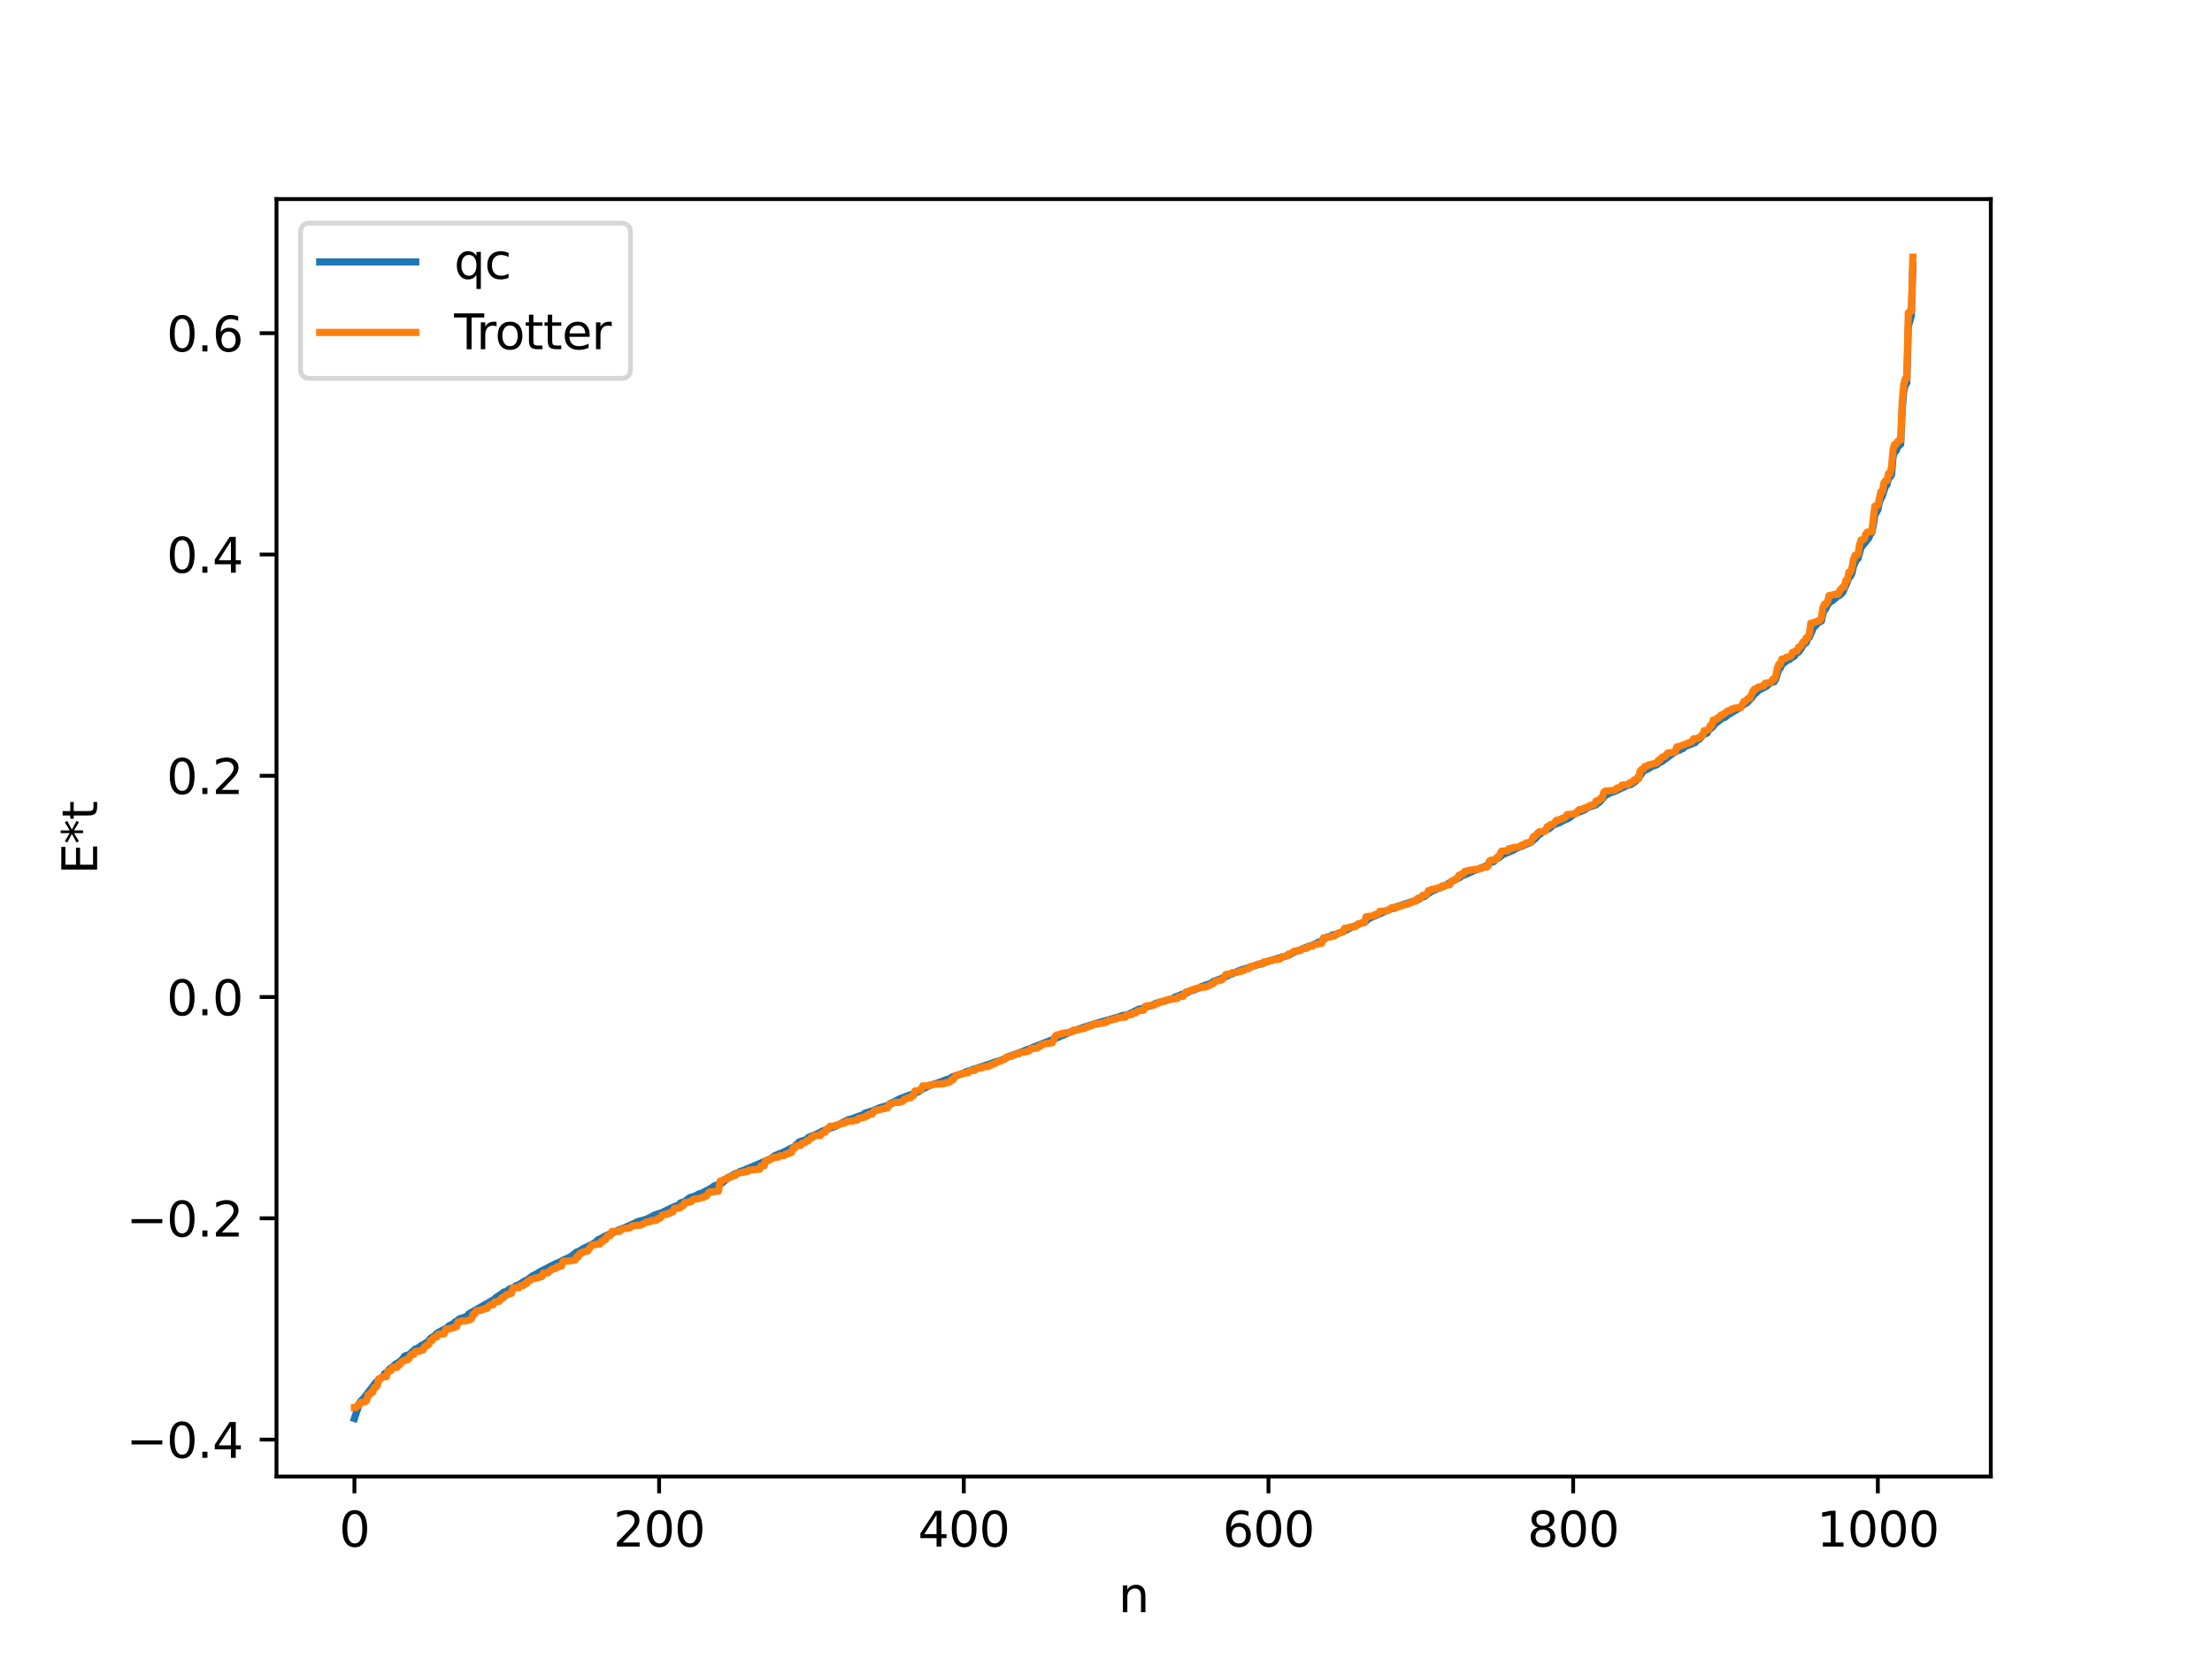 <?xml version="1.0" encoding="utf-8" standalone="no"?>
<!DOCTYPE svg PUBLIC "-//W3C//DTD SVG 1.1//EN"
  "http://www.w3.org/Graphics/SVG/1.1/DTD/svg11.dtd">
<svg xmlns:xlink="http://www.w3.org/1999/xlink" width="460.8pt" height="345.6pt" viewBox="0 0 460.8 345.6" xmlns="http://www.w3.org/2000/svg" version="1.1">
 <defs>
  <style type="text/css">*{stroke-linejoin: round; stroke-linecap: butt}</style>
 </defs>
 <g id="figure_1">
  <g id="patch_1">
   <path d="M 0 345.6 
L 460.8 345.6 
L 460.8 0 
L 0 0 
z
" style="fill: #ffffff"/>
  </g>
  <g id="axes_1">
   <g id="patch_2">
    <path d="M 57.6 307.584 
L 414.72 307.584 
L 414.72 41.472 
L 57.6 41.472 
z
" style="fill: #ffffff"/>
   </g>
   <g id="matplotlib.axis_1">
    <g id="xtick_1">
     <g id="line2d_1">
      <defs>
       <path id="m6035fe85d7" d="M 0 0 
L 0 3.5 
" style="stroke: #000000; stroke-width: 0.8"/>
      </defs>
      <g>
       <use xlink:href="#m6035fe85d7" x="73.833" y="307.584" style="stroke: #000000; stroke-width: 0.8"/>
      </g>
     </g>
     <g id="text_1">
      <!-- 0 -->
      <g transform="translate(70.651 322.182) scale(0.1 -0.1)">
       <defs>
        <path id="DejaVuSans-30" d="M 2034 4250 
Q 1547 4250 1301 3770 
Q 1056 3291 1056 2328 
Q 1056 1369 1301 889 
Q 1547 409 2034 409 
Q 2525 409 2770 889 
Q 3016 1369 3016 2328 
Q 3016 3291 2770 3770 
Q 2525 4250 2034 4250 
z
M 2034 4750 
Q 2819 4750 3233 4129 
Q 3647 3509 3647 2328 
Q 3647 1150 3233 529 
Q 2819 -91 2034 -91 
Q 1250 -91 836 529 
Q 422 1150 422 2328 
Q 422 3509 836 4129 
Q 1250 4750 2034 4750 
z
" transform="scale(0.016)"/>
       </defs>
       <use xlink:href="#DejaVuSans-30"/>
      </g>
     </g>
    </g>
    <g id="xtick_2">
     <g id="line2d_2">
      <g>
       <use xlink:href="#m6035fe85d7" x="137.304" y="307.584" style="stroke: #000000; stroke-width: 0.8"/>
      </g>
     </g>
     <g id="text_2">
      <!-- 200 -->
      <g transform="translate(127.76 322.182) scale(0.1 -0.1)">
       <defs>
        <path id="DejaVuSans-32" d="M 1228 531 
L 3431 531 
L 3431 0 
L 469 0 
L 469 531 
Q 828 903 1448 1529 
Q 2069 2156 2228 2338 
Q 2531 2678 2651 2914 
Q 2772 3150 2772 3378 
Q 2772 3750 2511 3984 
Q 2250 4219 1831 4219 
Q 1534 4219 1204 4116 
Q 875 4013 500 3803 
L 500 4441 
Q 881 4594 1212 4672 
Q 1544 4750 1819 4750 
Q 2544 4750 2975 4387 
Q 3406 4025 3406 3419 
Q 3406 3131 3298 2873 
Q 3191 2616 2906 2266 
Q 2828 2175 2409 1742 
Q 1991 1309 1228 531 
z
" transform="scale(0.016)"/>
       </defs>
       <use xlink:href="#DejaVuSans-32"/>
       <use xlink:href="#DejaVuSans-30" x="63.623"/>
       <use xlink:href="#DejaVuSans-30" x="127.246"/>
      </g>
     </g>
    </g>
    <g id="xtick_3">
     <g id="line2d_3">
      <g>
       <use xlink:href="#m6035fe85d7" x="200.775" y="307.584" style="stroke: #000000; stroke-width: 0.8"/>
      </g>
     </g>
     <g id="text_3">
      <!-- 400 -->
      <g transform="translate(191.231 322.182) scale(0.1 -0.1)">
       <defs>
        <path id="DejaVuSans-34" d="M 2419 4116 
L 825 1625 
L 2419 1625 
L 2419 4116 
z
M 2253 4666 
L 3047 4666 
L 3047 1625 
L 3713 1625 
L 3713 1100 
L 3047 1100 
L 3047 0 
L 2419 0 
L 2419 1100 
L 313 1100 
L 313 1709 
L 2253 4666 
z
" transform="scale(0.016)"/>
       </defs>
       <use xlink:href="#DejaVuSans-34"/>
       <use xlink:href="#DejaVuSans-30" x="63.623"/>
       <use xlink:href="#DejaVuSans-30" x="127.246"/>
      </g>
     </g>
    </g>
    <g id="xtick_4">
     <g id="line2d_4">
      <g>
       <use xlink:href="#m6035fe85d7" x="264.246" y="307.584" style="stroke: #000000; stroke-width: 0.8"/>
      </g>
     </g>
     <g id="text_4">
      <!-- 600 -->
      <g transform="translate(254.702 322.182) scale(0.1 -0.1)">
       <defs>
        <path id="DejaVuSans-36" d="M 2113 2584 
Q 1688 2584 1439 2293 
Q 1191 2003 1191 1497 
Q 1191 994 1439 701 
Q 1688 409 2113 409 
Q 2538 409 2786 701 
Q 3034 994 3034 1497 
Q 3034 2003 2786 2293 
Q 2538 2584 2113 2584 
z
M 3366 4563 
L 3366 3988 
Q 3128 4100 2886 4159 
Q 2644 4219 2406 4219 
Q 1781 4219 1451 3797 
Q 1122 3375 1075 2522 
Q 1259 2794 1537 2939 
Q 1816 3084 2150 3084 
Q 2853 3084 3261 2657 
Q 3669 2231 3669 1497 
Q 3669 778 3244 343 
Q 2819 -91 2113 -91 
Q 1303 -91 875 529 
Q 447 1150 447 2328 
Q 447 3434 972 4092 
Q 1497 4750 2381 4750 
Q 2619 4750 2861 4703 
Q 3103 4656 3366 4563 
z
" transform="scale(0.016)"/>
       </defs>
       <use xlink:href="#DejaVuSans-36"/>
       <use xlink:href="#DejaVuSans-30" x="63.623"/>
       <use xlink:href="#DejaVuSans-30" x="127.246"/>
      </g>
     </g>
    </g>
    <g id="xtick_5">
     <g id="line2d_5">
      <g>
       <use xlink:href="#m6035fe85d7" x="327.717" y="307.584" style="stroke: #000000; stroke-width: 0.8"/>
      </g>
     </g>
     <g id="text_5">
      <!-- 800 -->
      <g transform="translate(318.173 322.182) scale(0.1 -0.1)">
       <defs>
        <path id="DejaVuSans-38" d="M 2034 2216 
Q 1584 2216 1326 1975 
Q 1069 1734 1069 1313 
Q 1069 891 1326 650 
Q 1584 409 2034 409 
Q 2484 409 2743 651 
Q 3003 894 3003 1313 
Q 3003 1734 2745 1975 
Q 2488 2216 2034 2216 
z
M 1403 2484 
Q 997 2584 770 2862 
Q 544 3141 544 3541 
Q 544 4100 942 4425 
Q 1341 4750 2034 4750 
Q 2731 4750 3128 4425 
Q 3525 4100 3525 3541 
Q 3525 3141 3298 2862 
Q 3072 2584 2669 2484 
Q 3125 2378 3379 2068 
Q 3634 1759 3634 1313 
Q 3634 634 3220 271 
Q 2806 -91 2034 -91 
Q 1263 -91 848 271 
Q 434 634 434 1313 
Q 434 1759 690 2068 
Q 947 2378 1403 2484 
z
M 1172 3481 
Q 1172 3119 1398 2916 
Q 1625 2713 2034 2713 
Q 2441 2713 2670 2916 
Q 2900 3119 2900 3481 
Q 2900 3844 2670 4047 
Q 2441 4250 2034 4250 
Q 1625 4250 1398 4047 
Q 1172 3844 1172 3481 
z
" transform="scale(0.016)"/>
       </defs>
       <use xlink:href="#DejaVuSans-38"/>
       <use xlink:href="#DejaVuSans-30" x="63.623"/>
       <use xlink:href="#DejaVuSans-30" x="127.246"/>
      </g>
     </g>
    </g>
    <g id="xtick_6">
     <g id="line2d_6">
      <g>
       <use xlink:href="#m6035fe85d7" x="391.188" y="307.584" style="stroke: #000000; stroke-width: 0.8"/>
      </g>
     </g>
     <g id="text_6">
      <!-- 1000 -->
      <g transform="translate(378.463 322.182) scale(0.1 -0.1)">
       <defs>
        <path id="DejaVuSans-31" d="M 794 531 
L 1825 531 
L 1825 4091 
L 703 3866 
L 703 4441 
L 1819 4666 
L 2450 4666 
L 2450 531 
L 3481 531 
L 3481 0 
L 794 0 
L 794 531 
z
" transform="scale(0.016)"/>
       </defs>
       <use xlink:href="#DejaVuSans-31"/>
       <use xlink:href="#DejaVuSans-30" x="63.623"/>
       <use xlink:href="#DejaVuSans-30" x="127.246"/>
       <use xlink:href="#DejaVuSans-30" x="190.869"/>
      </g>
     </g>
    </g>
    <g id="text_7">
     <!-- n -->
     <g transform="translate(232.991 335.861) scale(0.1 -0.1)">
      <defs>
       <path id="DejaVuSans-6e" d="M 3513 2113 
L 3513 0 
L 2938 0 
L 2938 2094 
Q 2938 2591 2744 2837 
Q 2550 3084 2163 3084 
Q 1697 3084 1428 2787 
Q 1159 2491 1159 1978 
L 1159 0 
L 581 0 
L 581 3500 
L 1159 3500 
L 1159 2956 
Q 1366 3272 1645 3428 
Q 1925 3584 2291 3584 
Q 2894 3584 3203 3211 
Q 3513 2838 3513 2113 
z
" transform="scale(0.016)"/>
      </defs>
      <use xlink:href="#DejaVuSans-6e"/>
     </g>
    </g>
   </g>
   <g id="matplotlib.axis_2">
    <g id="ytick_1">
     <g id="line2d_7">
      <defs>
       <path id="m38efd4bcb1" d="M 0 0 
L -3.5 0 
" style="stroke: #000000; stroke-width: 0.8"/>
      </defs>
      <g>
       <use xlink:href="#m38efd4bcb1" x="57.6" y="299.894" style="stroke: #000000; stroke-width: 0.8"/>
      </g>
     </g>
     <g id="text_8">
      <!-- −0.4 -->
      <g transform="translate(26.317 303.693) scale(0.1 -0.1)">
       <defs>
        <path id="DejaVuSans-2212" d="M 678 2272 
L 4684 2272 
L 4684 1741 
L 678 1741 
L 678 2272 
z
" transform="scale(0.016)"/>
        <path id="DejaVuSans-2e" d="M 684 794 
L 1344 794 
L 1344 0 
L 684 0 
L 684 794 
z
" transform="scale(0.016)"/>
       </defs>
       <use xlink:href="#DejaVuSans-2212"/>
       <use xlink:href="#DejaVuSans-30" x="83.789"/>
       <use xlink:href="#DejaVuSans-2e" x="147.412"/>
       <use xlink:href="#DejaVuSans-34" x="179.199"/>
      </g>
     </g>
    </g>
    <g id="ytick_2">
     <g id="line2d_8">
      <g>
       <use xlink:href="#m38efd4bcb1" x="57.6" y="253.797" style="stroke: #000000; stroke-width: 0.8"/>
      </g>
     </g>
     <g id="text_9">
      <!-- −0.2 -->
      <g transform="translate(26.317 257.597) scale(0.1 -0.1)">
       <use xlink:href="#DejaVuSans-2212"/>
       <use xlink:href="#DejaVuSans-30" x="83.789"/>
       <use xlink:href="#DejaVuSans-2e" x="147.412"/>
       <use xlink:href="#DejaVuSans-32" x="179.199"/>
      </g>
     </g>
    </g>
    <g id="ytick_3">
     <g id="line2d_9">
      <g>
       <use xlink:href="#m38efd4bcb1" x="57.6" y="207.701" style="stroke: #000000; stroke-width: 0.8"/>
      </g>
     </g>
     <g id="text_10">
      <!-- 0.0 -->
      <g transform="translate(34.697 211.5) scale(0.1 -0.1)">
       <use xlink:href="#DejaVuSans-30"/>
       <use xlink:href="#DejaVuSans-2e" x="63.623"/>
       <use xlink:href="#DejaVuSans-30" x="95.41"/>
      </g>
     </g>
    </g>
    <g id="ytick_4">
     <g id="line2d_10">
      <g>
       <use xlink:href="#m38efd4bcb1" x="57.6" y="161.605" style="stroke: #000000; stroke-width: 0.8"/>
      </g>
     </g>
     <g id="text_11">
      <!-- 0.2 -->
      <g transform="translate(34.697 165.404) scale(0.1 -0.1)">
       <use xlink:href="#DejaVuSans-30"/>
       <use xlink:href="#DejaVuSans-2e" x="63.623"/>
       <use xlink:href="#DejaVuSans-32" x="95.41"/>
      </g>
     </g>
    </g>
    <g id="ytick_5">
     <g id="line2d_11">
      <g>
       <use xlink:href="#m38efd4bcb1" x="57.6" y="115.509" style="stroke: #000000; stroke-width: 0.8"/>
      </g>
     </g>
     <g id="text_12">
      <!-- 0.4 -->
      <g transform="translate(34.697 119.308) scale(0.1 -0.1)">
       <use xlink:href="#DejaVuSans-30"/>
       <use xlink:href="#DejaVuSans-2e" x="63.623"/>
       <use xlink:href="#DejaVuSans-34" x="95.41"/>
      </g>
     </g>
    </g>
    <g id="ytick_6">
     <g id="line2d_12">
      <g>
       <use xlink:href="#m38efd4bcb1" x="57.6" y="69.413" style="stroke: #000000; stroke-width: 0.8"/>
      </g>
     </g>
     <g id="text_13">
      <!-- 0.6 -->
      <g transform="translate(34.697 73.212) scale(0.1 -0.1)">
       <use xlink:href="#DejaVuSans-30"/>
       <use xlink:href="#DejaVuSans-2e" x="63.623"/>
       <use xlink:href="#DejaVuSans-36" x="95.41"/>
      </g>
     </g>
    </g>
    <g id="text_14">
     <!-- E*t -->
     <g transform="translate(20.238 182.148) rotate(-90) scale(0.1 -0.1)">
      <defs>
       <path id="DejaVuSans-45" d="M 628 4666 
L 3578 4666 
L 3578 4134 
L 1259 4134 
L 1259 2753 
L 3481 2753 
L 3481 2222 
L 1259 2222 
L 1259 531 
L 3634 531 
L 3634 0 
L 628 0 
L 628 4666 
z
" transform="scale(0.016)"/>
       <path id="DejaVuSans-2a" d="M 3009 3897 
L 1888 3291 
L 3009 2681 
L 2828 2375 
L 1778 3009 
L 1778 1831 
L 1422 1831 
L 1422 3009 
L 372 2375 
L 191 2681 
L 1313 3291 
L 191 3897 
L 372 4206 
L 1422 3572 
L 1422 4750 
L 1778 4750 
L 1778 3572 
L 2828 4206 
L 3009 3897 
z
" transform="scale(0.016)"/>
       <path id="DejaVuSans-74" d="M 1172 4494 
L 1172 3500 
L 2356 3500 
L 2356 3053 
L 1172 3053 
L 1172 1153 
Q 1172 725 1289 603 
Q 1406 481 1766 481 
L 2356 481 
L 2356 0 
L 1766 0 
Q 1100 0 847 248 
Q 594 497 594 1153 
L 594 3053 
L 172 3053 
L 172 3500 
L 594 3500 
L 594 4494 
L 1172 4494 
z
" transform="scale(0.016)"/>
      </defs>
      <use xlink:href="#DejaVuSans-45"/>
      <use xlink:href="#DejaVuSans-2a" x="63.184"/>
      <use xlink:href="#DejaVuSans-74" x="113.184"/>
     </g>
    </g>
   </g>
   <g id="line2d_13">
    <path d="M 73.833 295.488 
L 74.785 292.628 
L 75.102 291.912 
L 75.737 291.324 
L 78.276 288.015 
L 79.862 286.691 
L 80.18 286.099 
L 80.497 285.97 
L 81.132 285.229 
L 82.084 284.473 
L 82.401 284.181 
L 83.036 283.814 
L 83.671 283.317 
L 84.305 282.478 
L 84.94 282.31 
L 85.258 282.184 
L 86.527 281.006 
L 86.844 280.965 
L 87.162 280.723 
L 87.479 280.631 
L 87.796 280.247 
L 88.114 280.158 
L 88.748 279.715 
L 89.066 279.611 
L 89.7 278.783 
L 90.653 278.179 
L 90.97 277.805 
L 91.605 277.417 
L 92.239 277.084 
L 93.191 276.593 
L 93.509 276.203 
L 94.461 275.744 
L 94.778 275.385 
L 95.096 275.256 
L 95.73 274.735 
L 96.682 274.441 
L 97.317 274.167 
L 97.634 273.721 
L 103.029 270.636 
L 103.347 270.26 
L 103.664 270.106 
L 104.299 269.633 
L 104.616 269.472 
L 104.934 269.169 
L 105.568 269.001 
L 106.203 268.465 
L 107.155 268.182 
L 107.472 267.849 
L 107.79 267.789 
L 108.742 267.215 
L 109.377 266.787 
L 109.694 266.725 
L 110.963 265.768 
L 111.598 265.468 
L 112.55 264.895 
L 114.137 264.093 
L 114.772 263.75 
L 115.724 263.263 
L 116.358 263.021 
L 116.993 262.691 
L 117.628 262.364 
L 118.262 262.091 
L 118.897 261.782 
L 120.167 260.8 
L 120.484 260.733 
L 121.753 259.959 
L 122.388 259.688 
L 123.975 258.863 
L 124.61 258.238 
L 125.244 257.975 
L 126.196 257.423 
L 126.831 257.165 
L 127.148 257.081 
L 128.1 256.574 
L 128.735 256.314 
L 129.37 256.042 
L 130.639 255.53 
L 132.861 254.481 
L 134.765 253.957 
L 136.352 253.11 
L 137.939 252.591 
L 139.208 251.954 
L 140.795 251.227 
L 141.112 251.177 
L 141.429 250.995 
L 141.747 250.595 
L 142.699 250.258 
L 143.651 249.505 
L 144.92 249.104 
L 145.555 248.733 
L 146.19 248.57 
L 147.142 248.043 
L 147.459 247.944 
L 147.777 247.675 
L 148.094 247.587 
L 148.729 247.091 
L 149.998 246.585 
L 150.315 246.524 
L 151.902 245.201 
L 152.22 245.151 
L 152.537 244.852 
L 152.854 244.738 
L 153.172 244.503 
L 153.806 244.319 
L 154.124 244.054 
L 155.076 243.743 
L 155.71 243.446 
L 156.662 243.058 
L 160.471 241.436 
L 161.105 240.953 
L 161.423 240.73 
L 162.058 240.483 
L 162.375 240.309 
L 162.692 240.282 
L 164.914 239.132 
L 165.548 238.981 
L 165.866 238.416 
L 166.183 238.268 
L 166.5 237.865 
L 168.087 237.369 
L 168.405 236.955 
L 169.039 236.68 
L 169.357 236.597 
L 169.991 236.288 
L 170.943 235.886 
L 171.261 235.639 
L 172.213 235.369 
L 172.848 235.043 
L 174.117 234.593 
L 176.656 233.268 
L 177.291 233.124 
L 178.877 232.535 
L 179.829 232.213 
L 180.147 231.902 
L 182.051 231.301 
L 183.32 230.743 
L 184.907 230.302 
L 185.224 230.001 
L 186.811 229.243 
L 187.446 228.893 
L 189.985 227.947 
L 190.62 227.681 
L 191.254 227.476 
L 192.206 226.838 
L 194.11 225.957 
L 194.745 225.779 
L 195.38 225.587 
L 196.332 225.236 
L 197.284 224.851 
L 197.919 224.718 
L 198.236 224.416 
L 198.871 224.156 
L 200.458 223.668 
L 201.092 223.336 
L 209.343 220.577 
L 209.661 220.271 
L 210.296 220.028 
L 211.565 219.605 
L 219.499 216.483 
L 223.624 214.721 
L 223.942 214.682 
L 224.577 214.427 
L 225.529 214.082 
L 227.115 213.582 
L 229.02 212.987 
L 229.972 212.727 
L 233.145 211.809 
L 233.78 211.566 
L 235.049 211.323 
L 237.271 210.218 
L 237.905 210.133 
L 238.858 209.747 
L 239.81 209.521 
L 240.762 209.016 
L 244.253 208.044 
L 244.887 207.648 
L 245.205 207.588 
L 246.157 207.159 
L 247.109 206.924 
L 248.061 206.37 
L 248.696 206.239 
L 249.33 205.951 
L 249.648 205.883 
L 250.282 205.515 
L 252.504 204.766 
L 252.821 204.411 
L 254.091 203.988 
L 258.216 202.173 
L 258.851 201.974 
L 265.515 199.849 
L 265.833 199.819 
L 266.15 199.65 
L 266.785 199.5 
L 267.102 199.326 
L 267.42 199.301 
L 268.372 198.934 
L 268.689 198.874 
L 269.641 198.313 
L 270.91 197.889 
L 271.862 197.433 
L 273.132 196.993 
L 273.449 196.919 
L 274.401 196.405 
L 275.353 196.044 
L 276.305 195.261 
L 277.258 195.006 
L 277.575 194.773 
L 278.21 194.656 
L 279.162 194.309 
L 280.431 193.773 
L 281.383 193.268 
L 284.557 191.885 
L 285.191 191.319 
L 289.952 189.259 
L 290.586 189.186 
L 290.904 188.915 
L 295.664 187.318 
L 295.981 187.003 
L 296.616 186.805 
L 298.52 185.477 
L 298.838 185.45 
L 299.472 185.117 
L 300.742 184.66 
L 301.377 184.294 
L 302.329 183.668 
L 302.963 183.347 
L 303.598 183.02 
L 303.915 182.931 
L 304.55 182.434 
L 305.185 182.216 
L 307.406 181.226 
L 308.041 181.037 
L 308.358 180.962 
L 308.993 180.624 
L 309.945 180.232 
L 310.58 179.633 
L 311.215 179.471 
L 311.532 178.98 
L 312.167 178.743 
L 313.119 177.996 
L 315.023 177.209 
L 315.658 176.848 
L 317.879 175.915 
L 318.514 175.635 
L 318.831 175.526 
L 320.1 174.442 
L 320.418 173.936 
L 320.735 173.838 
L 321.37 173.299 
L 322.639 172.656 
L 323.591 171.882 
L 323.909 171.701 
L 324.226 171.66 
L 324.543 171.439 
L 324.861 171.389 
L 325.813 170.863 
L 326.765 170.479 
L 328.034 169.493 
L 329.939 168.789 
L 330.891 168.172 
L 332.477 167.654 
L 332.795 167.332 
L 333.112 167.194 
L 334.381 165.737 
L 335.334 165.217 
L 336.286 164.895 
L 338.507 163.853 
L 339.142 163.596 
L 339.777 163.404 
L 340.729 162.741 
L 341.363 161.704 
L 341.681 161.576 
L 342.315 160.66 
L 343.585 160.023 
L 343.902 159.76 
L 345.172 159.308 
L 345.806 158.714 
L 346.124 158.703 
L 348.662 156.82 
L 349.615 156.292 
L 349.932 156.257 
L 350.249 155.998 
L 350.567 155.953 
L 350.884 155.57 
L 352.471 154.946 
L 352.788 154.769 
L 353.105 154.724 
L 353.423 154.284 
L 354.058 153.977 
L 354.692 153.102 
L 355.644 152.711 
L 355.962 152.092 
L 356.914 151.31 
L 357.231 150.794 
L 358.818 149.615 
L 359.453 149.39 
L 359.77 149.02 
L 362.626 147.343 
L 363.261 146.749 
L 363.896 146.436 
L 364.53 145.739 
L 364.848 145.424 
L 365.482 144.596 
L 365.8 144.376 
L 366.434 143.742 
L 368.021 142.96 
L 368.656 142.306 
L 369.608 142.018 
L 369.925 141.478 
L 370.56 139.429 
L 370.877 139.161 
L 371.195 138.419 
L 372.464 137.461 
L 372.781 137.381 
L 373.416 136.894 
L 373.734 136.749 
L 374.368 135.91 
L 374.686 135.834 
L 375.32 134.952 
L 375.638 134.238 
L 376.272 133.875 
L 376.59 133.01 
L 376.907 132.774 
L 377.859 130.59 
L 378.177 130.384 
L 378.811 129.659 
L 379.446 129.363 
L 379.763 127.805 
L 380.081 127.084 
L 380.398 126.706 
L 380.715 125.978 
L 381.35 125.294 
L 381.667 125.201 
L 382.62 124.364 
L 382.937 124.095 
L 383.254 124.018 
L 383.889 123.372 
L 384.841 121.207 
L 385.158 120.383 
L 385.476 120.036 
L 385.793 119.432 
L 386.11 117.971 
L 386.745 116.575 
L 387.062 116.34 
L 387.697 114.049 
L 388.332 113.264 
L 389.284 112.093 
L 389.601 111.354 
L 389.919 110.978 
L 390.236 109.519 
L 390.553 107.312 
L 391.188 106.214 
L 391.505 104.59 
L 392.14 103.25 
L 392.775 101.291 
L 393.092 100.966 
L 393.41 99.545 
L 393.727 99.379 
L 394.044 98.886 
L 394.362 95.115 
L 394.679 94.181 
L 394.996 93.913 
L 395.314 93.123 
L 395.948 92.533 
L 396.266 85.304 
L 396.583 81.479 
L 396.9 80.222 
L 397.218 79.786 
L 397.535 68.005 
L 398.17 65.795 
L 398.487 55.314 
L 398.487 55.314 
" clip-path="url(#p2764993bc8)" style="fill: none; stroke: #1f77b4; stroke-width: 1.5; stroke-linecap: square"/>
   </g>
   <g id="line2d_14">
    <path d="M 73.833 293.233 
L 74.15 293.233 
L 74.467 292.771 
L 74.785 292.771 
L 75.102 292.139 
L 75.42 292.139 
L 75.737 292.02 
L 76.054 292.02 
L 76.372 291.773 
L 76.689 290.545 
L 77.006 290.545 
L 77.324 290.035 
L 77.641 290.035 
L 77.958 289.014 
L 78.276 289.014 
L 78.593 288.648 
L 78.91 287.217 
L 79.228 287.217 
L 79.545 286.859 
L 80.497 286.782 
L 80.815 285.667 
L 81.132 285.529 
L 81.449 285.529 
L 81.767 284.867 
L 82.719 284.851 
L 83.036 284.231 
L 83.353 284.231 
L 83.671 283.694 
L 83.988 283.477 
L 84.305 283.477 
L 84.623 283.237 
L 84.94 283.237 
L 85.258 282.957 
L 85.575 282.222 
L 86.21 282.14 
L 86.527 281.529 
L 87.479 281.451 
L 87.796 281.224 
L 88.114 281.224 
L 88.431 280.628 
L 88.748 280.286 
L 89.066 280.286 
L 89.383 279.964 
L 89.7 279.224 
L 90.018 279.224 
L 90.335 278.636 
L 90.97 278.543 
L 91.287 277.948 
L 92.557 277.855 
L 92.874 276.902 
L 93.826 276.781 
L 94.143 276.637 
L 94.461 276.637 
L 94.778 276.408 
L 95.096 276.408 
L 95.413 275.436 
L 95.73 275.436 
L 96.048 275.205 
L 97 275.162 
L 97.952 274.912 
L 98.269 274.65 
L 98.586 273.763 
L 98.904 273.763 
L 99.221 273.084 
L 100.173 272.973 
L 100.491 272.768 
L 100.808 272.768 
L 101.125 272.56 
L 101.443 272.56 
L 102.077 271.842 
L 102.712 271.83 
L 103.029 271.249 
L 103.347 271.249 
L 103.664 271.103 
L 103.981 271.103 
L 104.616 270.31 
L 104.934 270.31 
L 105.568 269.653 
L 105.886 269.653 
L 106.203 269.449 
L 106.52 269.449 
L 106.838 268.318 
L 107.79 268.244 
L 108.107 268.244 
L 108.424 267.842 
L 109.059 267.79 
L 109.377 267.376 
L 109.694 267.376 
L 110.011 266.84 
L 110.329 266.84 
L 110.646 266.488 
L 111.281 266.383 
L 111.598 266.234 
L 112.233 266.136 
L 112.55 265.96 
L 112.867 265.96 
L 113.185 265.223 
L 114.137 265.165 
L 114.454 264.769 
L 115.406 264.241 
L 115.724 264.241 
L 116.041 263.903 
L 116.358 263.903 
L 116.676 263.727 
L 116.993 263.727 
L 117.31 262.738 
L 118.58 262.698 
L 119.849 262.467 
L 120.167 261.762 
L 120.484 261.762 
L 120.801 261.104 
L 121.119 261.104 
L 121.436 260.771 
L 121.753 260.771 
L 122.071 260.645 
L 122.388 260.645 
L 123.34 259.328 
L 123.975 259.315 
L 124.292 259.168 
L 124.927 259.161 
L 125.244 258.646 
L 125.562 258.646 
L 125.879 258.181 
L 126.196 258.181 
L 126.514 257.447 
L 127.148 257.401 
L 127.466 256.53 
L 129.053 256.515 
L 129.687 255.994 
L 131.274 255.781 
L 131.591 255.412 
L 132.226 255.322 
L 133.178 255.231 
L 133.496 255.231 
L 134.765 254.533 
L 135.4 254.507 
L 135.717 254.257 
L 136.669 254.253 
L 136.986 253.88 
L 137.304 253.88 
L 137.621 253.66 
L 137.939 253.138 
L 138.573 252.976 
L 138.891 252.976 
L 139.208 252.754 
L 139.525 252.754 
L 139.843 252.479 
L 140.16 252.479 
L 140.477 251.738 
L 141.429 251.677 
L 141.747 251.53 
L 142.064 251.139 
L 142.381 251.139 
L 142.699 250.507 
L 143.334 250.506 
L 143.651 250.349 
L 143.968 250.349 
L 144.286 249.986 
L 144.603 249.797 
L 145.555 249.709 
L 146.19 249.456 
L 146.507 249.456 
L 146.824 249.174 
L 147.142 249.174 
L 147.777 248.303 
L 149.363 248.198 
L 149.681 248.125 
L 149.998 246.059 
L 150.315 246.059 
L 150.95 245.64 
L 151.267 245.64 
L 151.585 245.274 
L 152.22 245.228 
L 152.854 244.864 
L 153.172 244.864 
L 153.489 244.471 
L 154.441 244.238 
L 154.758 244.238 
L 155.076 244.094 
L 155.71 244.073 
L 156.028 243.741 
L 158.249 243.574 
L 158.567 242.869 
L 159.201 242.859 
L 159.519 241.748 
L 160.153 241.717 
L 160.471 241.389 
L 160.788 241.384 
L 161.105 241.127 
L 162.058 241.077 
L 162.375 240.796 
L 163.327 240.741 
L 163.644 240.446 
L 163.962 240.446 
L 164.279 240.214 
L 164.596 240.214 
L 164.914 240.065 
L 165.231 239.188 
L 165.548 239.188 
L 165.866 238.7 
L 166.5 238.621 
L 166.818 238.593 
L 167.135 238.134 
L 167.77 238.031 
L 168.087 237.629 
L 168.405 237.629 
L 169.039 236.933 
L 169.357 236.933 
L 169.674 236.566 
L 170.943 236.536 
L 171.261 236.011 
L 171.578 235.861 
L 171.896 235.861 
L 172.213 235.178 
L 172.53 235.178 
L 172.848 234.654 
L 173.8 234.556 
L 174.117 234.404 
L 174.434 234.404 
L 175.386 233.995 
L 176.021 233.938 
L 176.339 233.616 
L 177.291 233.557 
L 177.608 233.557 
L 178.243 233.363 
L 178.56 233.363 
L 178.877 232.958 
L 179.512 232.897 
L 179.829 232.735 
L 180.147 232.735 
L 180.464 232.439 
L 180.781 232.439 
L 181.099 232.087 
L 181.734 232.061 
L 182.051 231.438 
L 182.368 231.316 
L 182.686 231.316 
L 183.003 231.161 
L 183.32 231.161 
L 183.955 230.943 
L 184.272 230.943 
L 184.59 230.781 
L 184.907 230.781 
L 185.224 230.071 
L 185.542 230.071 
L 186.177 229.7 
L 187.446 229.629 
L 188.081 229.412 
L 188.398 228.979 
L 188.715 228.979 
L 189.033 228.707 
L 189.667 228.697 
L 189.985 228.264 
L 190.302 228.264 
L 190.62 227.238 
L 190.937 227.238 
L 191.572 227.063 
L 191.889 227.063 
L 192.206 226.22 
L 193.476 226.172 
L 193.793 225.985 
L 194.11 225.985 
L 194.745 225.861 
L 196.649 225.752 
L 196.967 225.566 
L 197.601 225.539 
L 197.919 225.314 
L 198.236 224.902 
L 198.553 224.902 
L 199.188 223.997 
L 199.505 223.997 
L 199.823 223.85 
L 200.14 223.85 
L 200.458 223.579 
L 201.092 223.545 
L 201.727 223.454 
L 202.044 223.049 
L 202.996 223.003 
L 203.631 222.535 
L 204.583 222.437 
L 204.9 222.218 
L 205.853 222.189 
L 206.17 221.896 
L 206.487 221.896 
L 206.805 221.655 
L 207.122 221.655 
L 208.074 221.073 
L 208.391 221.073 
L 209.026 220.658 
L 209.343 220.658 
L 209.661 220.24 
L 210.296 220.149 
L 210.613 219.975 
L 210.93 219.975 
L 211.248 219.69 
L 211.882 219.564 
L 212.2 219.564 
L 212.517 219.26 
L 213.469 219.169 
L 214.421 218.899 
L 214.739 218.451 
L 216.008 218.348 
L 216.325 218.037 
L 216.643 218.037 
L 216.96 217.622 
L 217.277 217.622 
L 217.595 217.436 
L 219.181 217.243 
L 219.499 216.712 
L 219.816 215.848 
L 220.134 215.59 
L 220.451 215.59 
L 220.768 215.436 
L 221.086 215.436 
L 221.403 215.234 
L 222.672 215.098 
L 222.99 214.954 
L 223.307 214.954 
L 223.624 214.581 
L 224.577 214.519 
L 225.529 214.258 
L 225.846 214.258 
L 226.481 213.9 
L 226.798 213.9 
L 227.115 213.686 
L 227.433 213.686 
L 227.75 213.354 
L 229.02 213.263 
L 229.337 213.135 
L 229.972 213.122 
L 230.289 212.889 
L 230.606 212.889 
L 230.924 212.565 
L 231.558 212.491 
L 231.876 212.329 
L 232.51 212.278 
L 232.828 212.03 
L 233.145 212.03 
L 233.78 211.914 
L 234.415 211.902 
L 234.732 211.419 
L 235.684 211.386 
L 236.001 211.043 
L 236.636 211.02 
L 236.953 210.659 
L 237.271 210.517 
L 238.223 210.459 
L 238.54 209.665 
L 238.858 209.545 
L 239.81 209.449 
L 240.444 209.382 
L 240.762 209.107 
L 241.079 209.107 
L 241.396 208.799 
L 242.666 208.575 
L 243.3 208.202 
L 245.205 207.999 
L 245.522 207.696 
L 245.839 207.577 
L 246.474 207.553 
L 246.791 206.92 
L 247.109 206.606 
L 247.426 206.606 
L 247.743 206.446 
L 248.061 206.446 
L 248.378 206.172 
L 249.33 205.9 
L 249.648 205.9 
L 249.965 205.683 
L 251.234 205.62 
L 252.821 204.835 
L 253.139 204.393 
L 253.456 204.393 
L 254.091 204.183 
L 254.408 204.183 
L 254.725 203.966 
L 255.36 202.997 
L 256.312 202.925 
L 256.629 202.621 
L 257.581 202.582 
L 258.534 202.279 
L 258.851 202.279 
L 259.486 201.927 
L 259.803 201.797 
L 260.12 201.797 
L 260.438 201.363 
L 260.755 201.363 
L 262.024 200.849 
L 262.977 200.807 
L 263.294 200.383 
L 263.929 200.381 
L 264.246 200.127 
L 264.881 200.121 
L 265.198 199.937 
L 266.467 199.839 
L 266.785 199.671 
L 267.102 199.293 
L 267.42 199.293 
L 268.054 199.179 
L 268.372 198.762 
L 268.689 198.762 
L 269.324 198.328 
L 269.641 198.133 
L 270.593 198.045 
L 270.91 197.995 
L 271.228 197.649 
L 272.18 197.549 
L 272.497 197.123 
L 273.449 197.104 
L 273.767 196.819 
L 274.084 196.699 
L 274.401 196.699 
L 274.719 196.578 
L 275.353 196.497 
L 275.671 195.399 
L 275.988 195.399 
L 276.94 195.179 
L 277.258 195.179 
L 277.575 195.03 
L 277.892 195.03 
L 278.844 194.332 
L 279.162 194.332 
L 279.479 194.141 
L 279.796 194.141 
L 280.114 193.377 
L 280.748 193.32 
L 281.066 193.18 
L 281.7 193.07 
L 282.335 193.049 
L 282.97 192.441 
L 283.287 192.441 
L 283.605 192.276 
L 284.239 192.212 
L 284.557 190.99 
L 285.191 190.883 
L 286.143 190.776 
L 286.461 190.482 
L 286.778 190.482 
L 287.096 190.351 
L 287.413 189.854 
L 288.682 189.782 
L 289 189.595 
L 289.317 189.595 
L 289.952 189.049 
L 291.221 188.993 
L 291.539 188.751 
L 291.856 188.751 
L 292.173 188.537 
L 292.491 188.537 
L 292.808 188.37 
L 293.125 188.37 
L 293.443 188.176 
L 293.76 188.176 
L 294.077 187.87 
L 295.029 187.707 
L 295.347 187.116 
L 295.981 187.089 
L 296.299 186.565 
L 297.251 186.26 
L 297.568 185.529 
L 297.886 185.529 
L 298.203 185.271 
L 298.52 185.271 
L 298.838 185.148 
L 299.155 185.148 
L 299.472 184.967 
L 300.107 184.941 
L 300.424 184.554 
L 301.059 184.466 
L 302.011 184.314 
L 302.329 183.616 
L 302.963 183.27 
L 303.281 183.27 
L 303.598 182.946 
L 303.915 182.337 
L 304.233 182.337 
L 304.55 182.008 
L 304.867 182.008 
L 305.185 181.496 
L 305.502 181.496 
L 305.82 181.364 
L 306.454 181.254 
L 307.089 181.137 
L 308.041 181.074 
L 308.358 180.824 
L 308.676 180.824 
L 308.993 180.68 
L 309.628 180.661 
L 309.945 180.49 
L 310.262 179.402 
L 310.58 179.204 
L 311.532 179.114 
L 311.849 178.57 
L 312.167 178.57 
L 312.801 177.3 
L 314.071 177.238 
L 314.388 176.746 
L 315.023 176.736 
L 315.34 176.526 
L 316.61 176.407 
L 316.927 176.084 
L 317.244 175.963 
L 317.562 175.963 
L 317.879 175.591 
L 318.831 175.5 
L 319.466 174.244 
L 319.783 174.244 
L 320.418 173.42 
L 320.735 173.251 
L 321.687 173.235 
L 322.005 172.99 
L 322.322 172.186 
L 322.639 172.186 
L 322.957 171.783 
L 323.591 171.715 
L 324.226 170.879 
L 324.543 170.879 
L 324.861 170.692 
L 325.178 170.692 
L 325.496 170.432 
L 325.813 170.432 
L 326.13 170.204 
L 326.448 169.7 
L 327.4 169.607 
L 328.352 169.478 
L 328.669 168.917 
L 328.986 168.662 
L 329.621 168.64 
L 329.939 168.349 
L 330.256 168.349 
L 330.573 168.112 
L 330.891 168.112 
L 331.208 167.802 
L 332.16 167.533 
L 332.477 166.852 
L 333.112 166.756 
L 333.429 166.259 
L 333.747 166.259 
L 334.064 165.084 
L 334.381 164.804 
L 336.286 164.636 
L 336.603 164.449 
L 336.92 164.117 
L 337.238 164.117 
L 337.555 163.968 
L 337.872 163.559 
L 338.507 163.487 
L 339.142 163.474 
L 339.459 163.052 
L 339.777 163.052 
L 340.094 162.88 
L 340.411 162.46 
L 340.729 162.46 
L 341.046 162.248 
L 341.363 162.248 
L 341.681 160.553 
L 341.998 160.27 
L 342.315 160.27 
L 342.633 159.674 
L 342.95 159.674 
L 343.267 159.42 
L 345.172 158.917 
L 345.489 158.368 
L 345.806 158.368 
L 346.124 157.832 
L 346.441 157.645 
L 346.758 157.645 
L 347.393 156.869 
L 348.345 156.784 
L 348.662 156.638 
L 348.98 156.638 
L 349.297 155.585 
L 349.615 155.585 
L 352.471 154.48 
L 352.788 153.907 
L 353.423 153.893 
L 353.74 153.727 
L 354.058 153.727 
L 354.375 153.233 
L 354.692 153.233 
L 355.01 152.21 
L 355.644 152.104 
L 355.962 151.982 
L 356.279 151.126 
L 356.596 151.126 
L 356.914 149.967 
L 357.548 149.883 
L 357.866 149.488 
L 358.183 149.488 
L 358.5 148.954 
L 358.818 148.954 
L 359.135 148.656 
L 359.453 148.514 
L 359.77 148.192 
L 360.087 148.033 
L 360.405 148.033 
L 360.722 147.705 
L 361.039 147.705 
L 361.357 147.506 
L 362.626 147.41 
L 363.261 146.145 
L 363.578 146.145 
L 364.213 145.445 
L 364.53 145.445 
L 365.165 143.986 
L 365.482 143.557 
L 365.8 143.557 
L 366.117 143.209 
L 366.434 143.071 
L 366.752 143.071 
L 367.069 142.903 
L 367.386 142.903 
L 367.704 142.33 
L 368.973 142.122 
L 369.291 141.506 
L 369.608 141.506 
L 369.925 140.829 
L 370.243 139.247 
L 370.56 138.376 
L 370.877 138.376 
L 371.195 137.296 
L 371.829 137.228 
L 372.147 136.897 
L 372.781 136.825 
L 373.099 136.649 
L 373.416 135.883 
L 373.734 135.843 
L 374.051 135.613 
L 374.368 135.613 
L 374.686 134.799 
L 375.003 134.799 
L 375.638 133.684 
L 375.955 133.684 
L 376.272 132.865 
L 376.59 132.865 
L 376.907 132.13 
L 377.224 129.804 
L 377.542 129.804 
L 379.129 129.206 
L 379.446 128.593 
L 379.763 126.524 
L 380.081 125.847 
L 380.398 125.847 
L 380.715 125.338 
L 381.033 124.057 
L 381.35 124.057 
L 381.985 123.831 
L 382.937 123.78 
L 383.254 122.982 
L 383.889 122.295 
L 384.206 122.295 
L 384.524 120.875 
L 384.841 120.875 
L 385.158 119.17 
L 385.476 119.17 
L 385.793 118.326 
L 386.11 116.555 
L 386.428 115.674 
L 386.745 115.674 
L 387.062 115.462 
L 387.38 113.448 
L 387.697 112.494 
L 388.015 112.494 
L 388.332 112.306 
L 388.649 111.316 
L 388.967 110.846 
L 389.919 110.776 
L 390.553 105.439 
L 390.871 105.439 
L 391.188 105.212 
L 391.823 102.434 
L 392.14 102.434 
L 392.458 100.553 
L 392.775 100.144 
L 393.092 100.144 
L 393.41 98.644 
L 393.727 98.644 
L 394.044 97.207 
L 394.362 93.597 
L 394.679 92.562 
L 394.996 92.562 
L 395.314 91.938 
L 395.631 91.68 
L 395.948 91.68 
L 396.266 83.677 
L 396.583 80.177 
L 396.9 78.848 
L 397.218 78.848 
L 397.535 65.146 
L 397.853 64.842 
L 398.17 64.842 
L 398.487 53.568 
L 398.487 53.568 
" clip-path="url(#p2764993bc8)" style="fill: none; stroke: #ff7f0e; stroke-width: 1.5; stroke-linecap: square"/>
   </g>
   <g id="patch_3">
    <path d="M 57.6 307.584 
L 57.6 41.472 
" style="fill: none; stroke: #000000; stroke-width: 0.8; stroke-linejoin: miter; stroke-linecap: square"/>
   </g>
   <g id="patch_4">
    <path d="M 414.72 307.584 
L 414.72 41.472 
" style="fill: none; stroke: #000000; stroke-width: 0.8; stroke-linejoin: miter; stroke-linecap: square"/>
   </g>
   <g id="patch_5">
    <path d="M 57.6 307.584 
L 414.72 307.584 
" style="fill: none; stroke: #000000; stroke-width: 0.8; stroke-linejoin: miter; stroke-linecap: square"/>
   </g>
   <g id="patch_6">
    <path d="M 57.6 41.472 
L 414.72 41.472 
" style="fill: none; stroke: #000000; stroke-width: 0.8; stroke-linejoin: miter; stroke-linecap: square"/>
   </g>
   <g id="legend_1">
    <g id="patch_7">
     <path d="M 64.6 78.828 
L 129.342 78.828 
Q 131.342 78.828 131.342 76.828 
L 131.342 48.472 
Q 131.342 46.472 129.342 46.472 
L 64.6 46.472 
Q 62.6 46.472 62.6 48.472 
L 62.6 76.828 
Q 62.6 78.828 64.6 78.828 
z
" style="fill: #ffffff; opacity: 0.8; stroke: #cccccc; stroke-linejoin: miter"/>
    </g>
    <g id="line2d_15">
     <path d="M 66.6 54.57 
L 76.6 54.57 
L 86.6 54.57 
" style="fill: none; stroke: #1f77b4; stroke-width: 1.5; stroke-linecap: square"/>
    </g>
    <g id="text_15">
     <!-- qc -->
     <g transform="translate(94.6 58.07) scale(0.1 -0.1)">
      <defs>
       <path id="DejaVuSans-71" d="M 947 1747 
Q 947 1113 1208 752 
Q 1469 391 1925 391 
Q 2381 391 2643 752 
Q 2906 1113 2906 1747 
Q 2906 2381 2643 2742 
Q 2381 3103 1925 3103 
Q 1469 3103 1208 2742 
Q 947 2381 947 1747 
z
M 2906 525 
Q 2725 213 2448 61 
Q 2172 -91 1784 -91 
Q 1150 -91 751 415 
Q 353 922 353 1747 
Q 353 2572 751 3078 
Q 1150 3584 1784 3584 
Q 2172 3584 2448 3432 
Q 2725 3281 2906 2969 
L 2906 3500 
L 3481 3500 
L 3481 -1331 
L 2906 -1331 
L 2906 525 
z
" transform="scale(0.016)"/>
       <path id="DejaVuSans-63" d="M 3122 3366 
L 3122 2828 
Q 2878 2963 2633 3030 
Q 2388 3097 2138 3097 
Q 1578 3097 1268 2742 
Q 959 2388 959 1747 
Q 959 1106 1268 751 
Q 1578 397 2138 397 
Q 2388 397 2633 464 
Q 2878 531 3122 666 
L 3122 134 
Q 2881 22 2623 -34 
Q 2366 -91 2075 -91 
Q 1284 -91 818 406 
Q 353 903 353 1747 
Q 353 2603 823 3093 
Q 1294 3584 2113 3584 
Q 2378 3584 2631 3529 
Q 2884 3475 3122 3366 
z
" transform="scale(0.016)"/>
      </defs>
      <use xlink:href="#DejaVuSans-71"/>
      <use xlink:href="#DejaVuSans-63" x="63.477"/>
     </g>
    </g>
    <g id="line2d_16">
     <path d="M 66.6 69.249 
L 76.6 69.249 
L 86.6 69.249 
" style="fill: none; stroke: #ff7f0e; stroke-width: 1.5; stroke-linecap: square"/>
    </g>
    <g id="text_16">
     <!-- Trotter -->
     <g transform="translate(94.6 72.749) scale(0.1 -0.1)">
      <defs>
       <path id="DejaVuSans-54" d="M -19 4666 
L 3928 4666 
L 3928 4134 
L 2272 4134 
L 2272 0 
L 1638 0 
L 1638 4134 
L -19 4134 
L -19 4666 
z
" transform="scale(0.016)"/>
       <path id="DejaVuSans-72" d="M 2631 2963 
Q 2534 3019 2420 3045 
Q 2306 3072 2169 3072 
Q 1681 3072 1420 2755 
Q 1159 2438 1159 1844 
L 1159 0 
L 581 0 
L 581 3500 
L 1159 3500 
L 1159 2956 
Q 1341 3275 1631 3429 
Q 1922 3584 2338 3584 
Q 2397 3584 2469 3576 
Q 2541 3569 2628 3553 
L 2631 2963 
z
" transform="scale(0.016)"/>
       <path id="DejaVuSans-6f" d="M 1959 3097 
Q 1497 3097 1228 2736 
Q 959 2375 959 1747 
Q 959 1119 1226 758 
Q 1494 397 1959 397 
Q 2419 397 2687 759 
Q 2956 1122 2956 1747 
Q 2956 2369 2687 2733 
Q 2419 3097 1959 3097 
z
M 1959 3584 
Q 2709 3584 3137 3096 
Q 3566 2609 3566 1747 
Q 3566 888 3137 398 
Q 2709 -91 1959 -91 
Q 1206 -91 779 398 
Q 353 888 353 1747 
Q 353 2609 779 3096 
Q 1206 3584 1959 3584 
z
" transform="scale(0.016)"/>
       <path id="DejaVuSans-65" d="M 3597 1894 
L 3597 1613 
L 953 1613 
Q 991 1019 1311 708 
Q 1631 397 2203 397 
Q 2534 397 2845 478 
Q 3156 559 3463 722 
L 3463 178 
Q 3153 47 2828 -22 
Q 2503 -91 2169 -91 
Q 1331 -91 842 396 
Q 353 884 353 1716 
Q 353 2575 817 3079 
Q 1281 3584 2069 3584 
Q 2775 3584 3186 3129 
Q 3597 2675 3597 1894 
z
M 3022 2063 
Q 3016 2534 2758 2815 
Q 2500 3097 2075 3097 
Q 1594 3097 1305 2825 
Q 1016 2553 972 2059 
L 3022 2063 
z
" transform="scale(0.016)"/>
      </defs>
      <use xlink:href="#DejaVuSans-54"/>
      <use xlink:href="#DejaVuSans-72" x="46.334"/>
      <use xlink:href="#DejaVuSans-6f" x="85.197"/>
      <use xlink:href="#DejaVuSans-74" x="146.379"/>
      <use xlink:href="#DejaVuSans-74" x="185.588"/>
      <use xlink:href="#DejaVuSans-65" x="224.797"/>
      <use xlink:href="#DejaVuSans-72" x="286.32"/>
     </g>
    </g>
   </g>
  </g>
 </g>
 <defs>
  <clipPath id="p2764993bc8">
   <rect x="57.6" y="41.472" width="357.12" height="266.112"/>
  </clipPath>
 </defs>
</svg>
